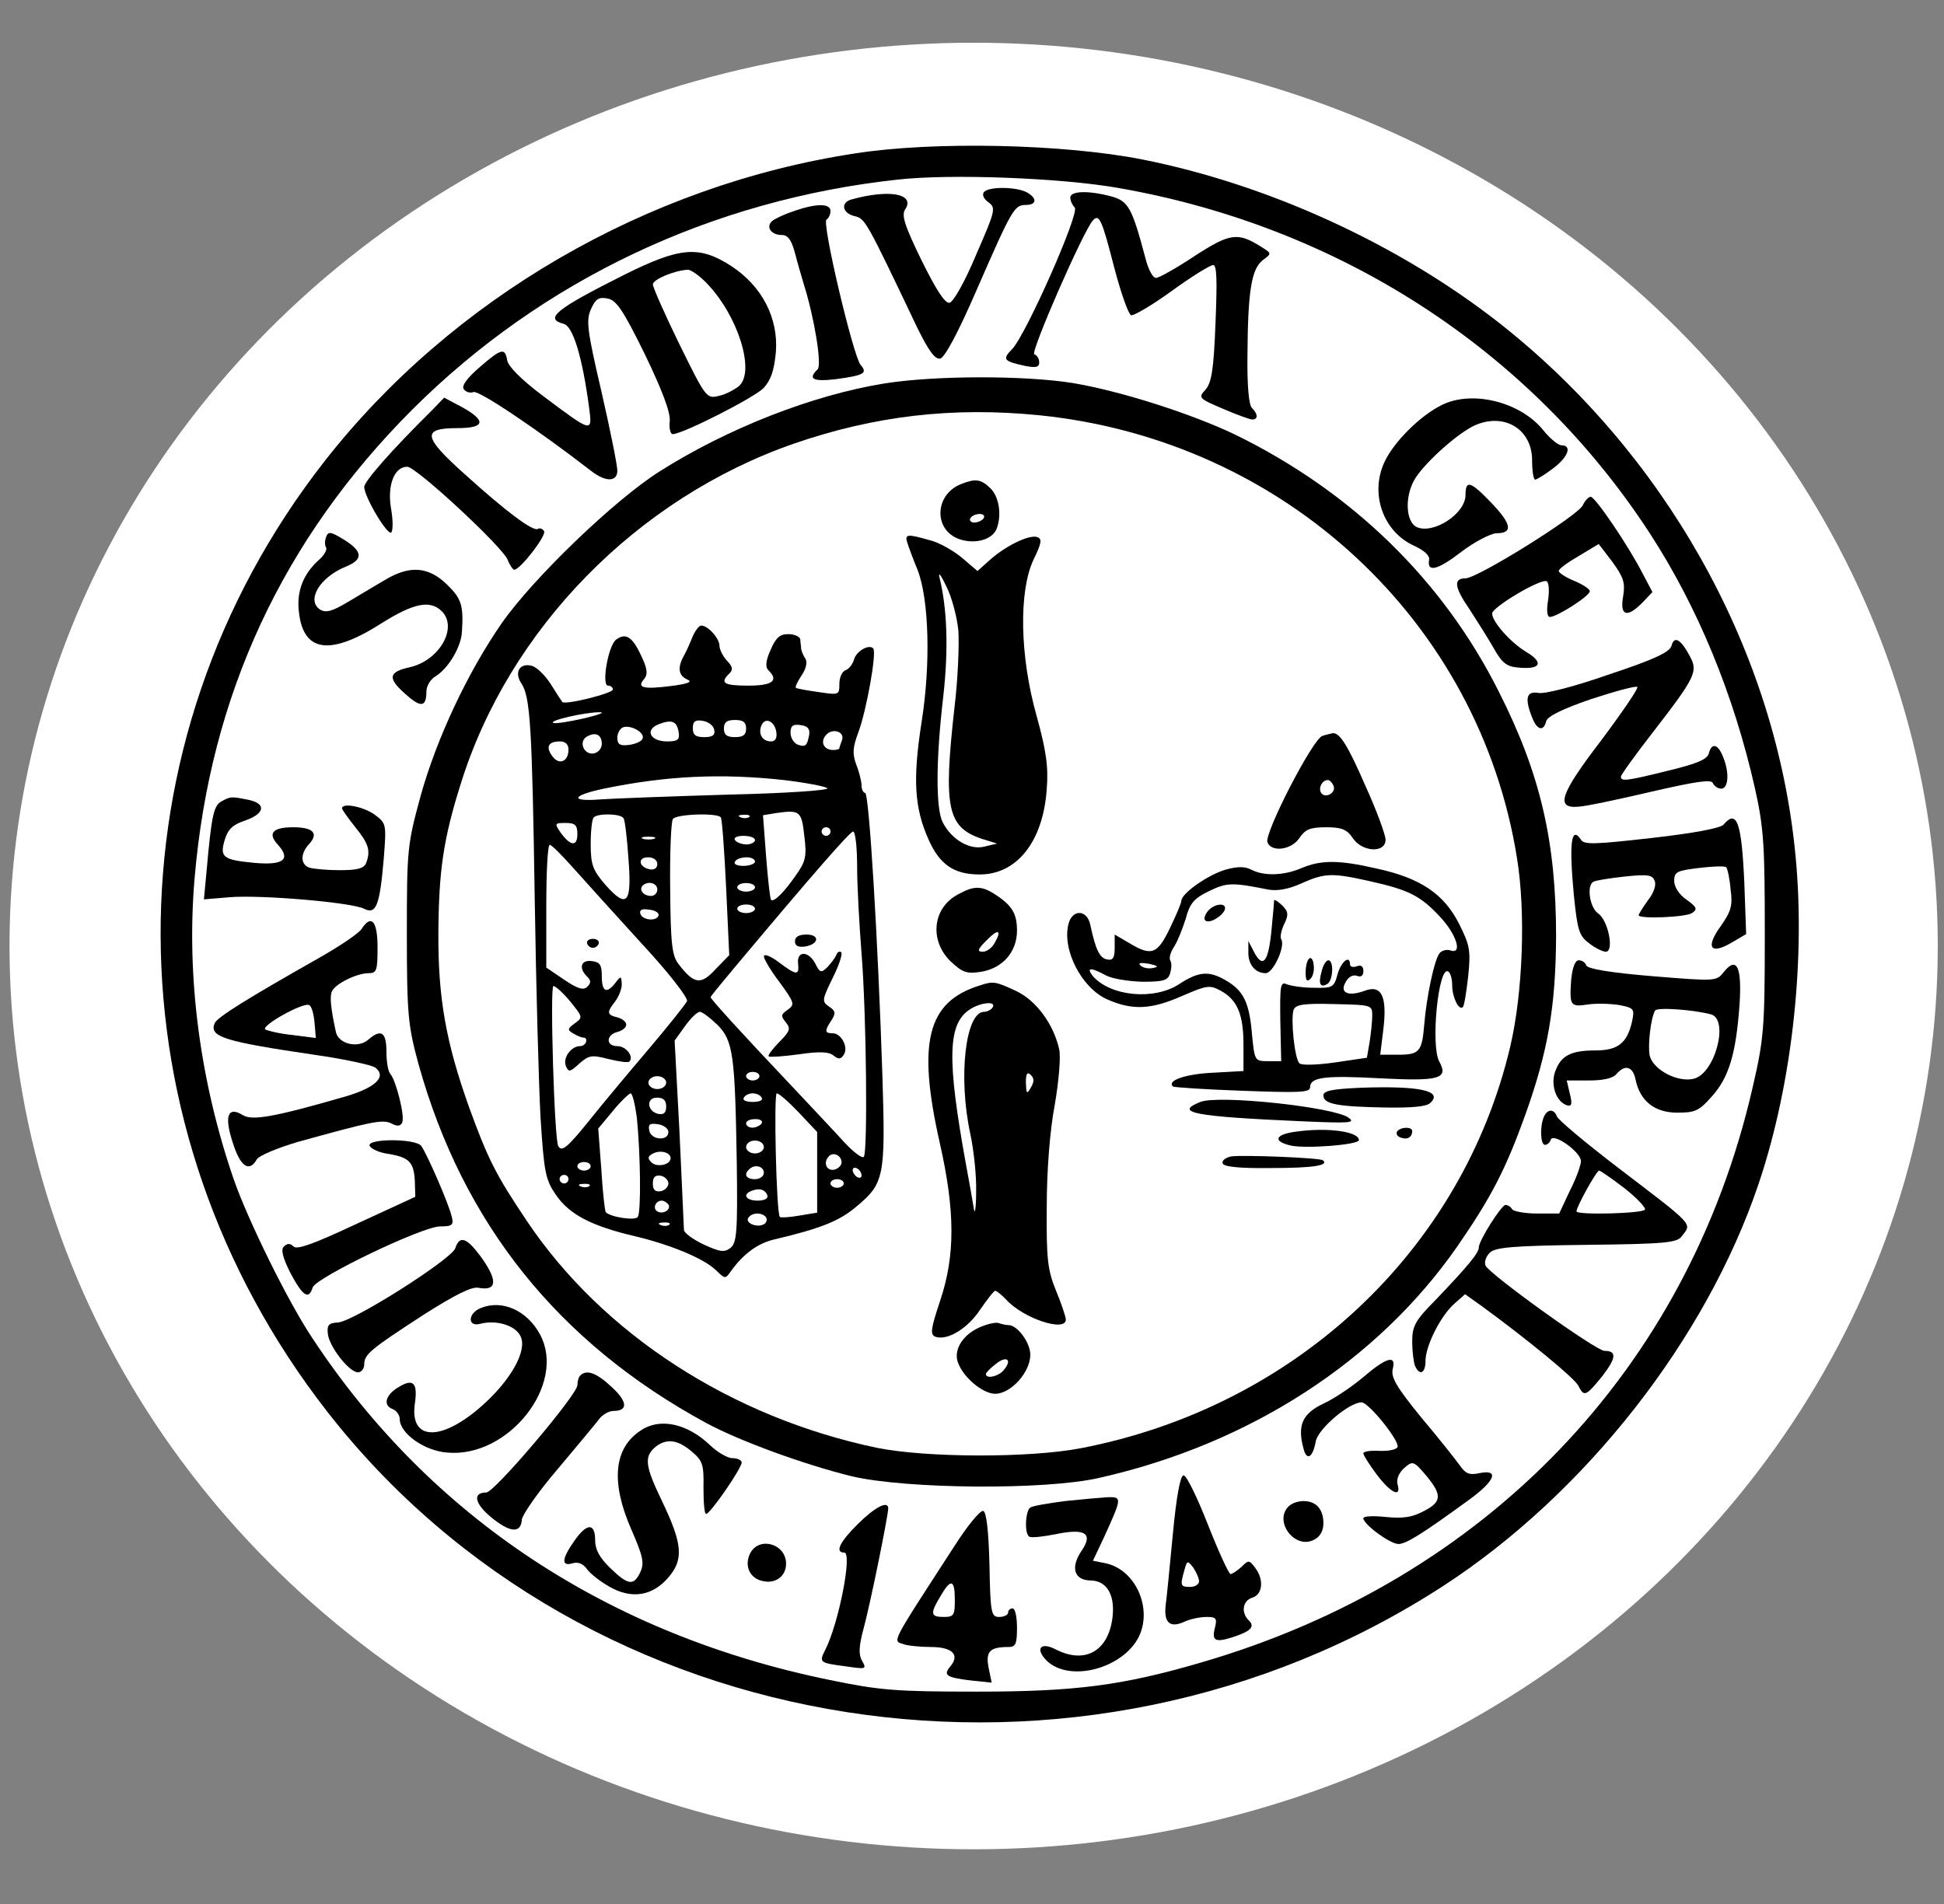 <?xml version="1.0" encoding="UTF-8" standalone="no"?>
<svg
   version="1.0"
   width="394pt"
   height="386pt"
   viewBox="0 0 394 386"
   preserveAspectRatio="xMidYMid meet"
   id="svg2363"
   sodipodi:docname="unict.svg"
   inkscape:version="1.1.1 (3bf5ae0d25, 2021-09-20)"
   xmlns:inkscape="http://www.inkscape.org/namespaces/inkscape"
   xmlns:sodipodi="http://sodipodi.sourceforge.net/DTD/sodipodi-0.dtd"
   xmlns="http://www.w3.org/2000/svg"
   xmlns:svg="http://www.w3.org/2000/svg">
  <rect x="0" y="0" width="394" height="386" fill="#808080" stroke="none"/>
  <defs
     id="defs2367" />
  <sodipodi:namedview
     id="namedview2365"
     pagecolor="#ffffff"
     bordercolor="#666666"
     borderopacity="1.0"
     inkscape:pageshadow="2"
     inkscape:pageopacity="0.0"
     inkscape:pagecheckerboard="0"
     inkscape:document-units="pt"
     showgrid="false"
     inkscape:zoom="0.77914508"
     inkscape:cx="386.32086"
     inkscape:cy="440.86783"
     inkscape:window-width="1920"
     inkscape:window-height="991"
     inkscape:window-x="-9"
     inkscape:window-y="-9"
     inkscape:window-maximized="1"
     inkscape:current-layer="svg2363" />
  <ellipse
     style="fill:#ffffff;stroke-width:0.661"
     id="path2391"
     cx="197.332"
     cy="191.768"
     rx="195.406"
     ry="183.105" />
  <g
     transform="matrix(0.09,0,0,-0.087,25.219,357.355)"
     fill="#000000"
     stroke="none"
     id="g2361">
    <path
       d="M 1645,3750 C 1176,3676 737,3412 450,3032 -44,2377 -41,1479 457,818 1042,42 2153,-137 2971,413 c 319,215 591,574 709,936 77,236 108,535 81,787 -49,468 -295,918 -665,1219 -227,184 -521,323 -804,381 -176,36 -469,43 -647,14 z m 591,-80 c 501,-90 931,-379 1199,-805 108,-172 189,-375 237,-595 20,-93 22,-133 22,-340 0,-220 -2,-243 -28,-359 C 3520,916 3066,427 2425,234 c -178,-54 -285,-68 -505,-68 -182,0 -219,3 -331,27 -498,105 -900,379 -1166,797 -55,85 -145,275 -177,370 -76,229 -107,473 -88,701 35,426 198,790 491,1093 292,301 673,488 1092,535 120,14 367,4 495,-19 z"
       id="path2265" />
    <path
       d="m 1935,3659 c -4,-6 1,-16 11,-23 17,-13 15,-20 -28,-122 -25,-62 -51,-110 -60,-112 -10,-2 -30,30 -63,99 -39,83 -46,106 -36,120 21,35 -37,46 -121,22 -26,-7 -22,-32 6,-39 24,-6 25,-7 140,-257 27,-57 41,-77 53,-75 10,2 40,59 83,162 79,187 84,196 110,196 25,0 26,16 1,30 -26,13 -88,13 -96,-1 z"
       id="path2267" />
    <path
       d="m 2130,3647 c 0,-7 5,-18 10,-23 12,-12 -110,-297 -141,-330 -23,-24 -19,-28 29,-39 25,-5 32,-3 32,8 0,9 -5,17 -11,19 -10,3 111,289 132,312 14,16 20,3 48,-110 15,-59 32,-109 38,-111 5,-2 47,23 92,57 44,33 86,60 93,60 8,0 9,-37 5,-136 -4,-109 -9,-139 -23,-155 -16,-18 -15,-20 40,-44 31,-14 61,-25 66,-25 13,0 13,13 -1,27 -7,7 -11,53 -10,125 1,148 9,198 34,219 21,16 21,16 -4,32 -52,34 -70,31 -149,-22 -41,-28 -80,-51 -87,-51 -7,0 -17,19 -23,43 -31,121 -39,136 -78,147 -51,14 -92,13 -92,-3 z"
       id="path2269" />
    <path
       d="m 1506,3615 c -21,-7 -43,-18 -48,-23 -14,-14 -1,-32 22,-32 14,0 22,-11 30,-42 6,-24 15,-56 20,-73 24,-79 41,-188 31,-198 -23,-23 -10,-29 41,-23 64,9 72,14 56,33 -17,21 -88,332 -77,339 5,3 9,12 9,20 0,18 -33,18 -84,-1 z"
       id="path2271" />
    <path
       d="m 1125,3467 c -154,-80 -180,-102 -136,-114 21,-5 42,-77 57,-192 8,-63 10,-64 -106,26 -46,36 -76,67 -78,81 -5,30 -13,28 -62,-16 -28,-25 -41,-43 -36,-51 5,-7 14,-10 22,-7 12,5 148,-90 264,-183 33,-27 60,-27 60,0 0,12 -16,95 -36,185 -32,142 -35,166 -23,192 10,23 17,28 37,24 20,-4 35,-27 84,-130 40,-86 58,-136 56,-156 -2,-17 2,-31 7,-30 24,1 183,85 204,107 17,19 24,41 28,84 6,79 -31,154 -101,201 -72,48 -115,44 -241,-21 z m 186,-19 c 71,-76 110,-206 73,-240 -11,-9 -31,-20 -46,-23 -27,-7 -29,-4 -88,120 -33,70 -60,133 -60,140 0,11 47,32 78,34 7,1 27,-14 43,-31 z"
       id="path2273" />
    <path
       d="m 1711,3214 c -161,-27 -352,-104 -506,-205 -101,-66 -284,-248 -355,-353 -77,-115 -147,-269 -183,-403 -30,-114 -31,-124 -31,-323 0,-188 3,-213 26,-301 100,-372 315,-650 648,-837 75,-42 221,-97 327,-124 122,-30 436,-33 558,-4 339,79 627,272 807,540 76,114 108,178 152,304 52,150 69,254 70,417 0,221 -35,379 -129,571 -126,260 -331,466 -594,599 -97,48 -256,101 -365,120 -108,18 -310,18 -425,-1 z m 349,-74 c 552,-58 991,-480 1076,-1032 20,-127 13,-314 -15,-438 -108,-476 -485,-841 -968,-937 -117,-23 -347,-22 -458,1 -328,71 -618,265 -789,529 -70,108 -87,143 -130,265 -52,151 -70,255 -69,407 1,143 11,217 50,345 108,361 397,667 751,794 182,65 358,86 552,66 z"
       id="path2275" />
    <path
       d="m 1885,2980 c -61,-24 -64,-108 -4,-129 35,-12 73,-1 83,24 12,32 6,75 -14,95 -21,21 -33,23 -65,10 z m 50,-80 c -3,-5 -13,-10 -21,-10 -8,0 -12,5 -9,10 3,6 13,10 21,10 8,0 12,-4 9,-10 z"
       id="path2277" />
    <path
       d="m 1763,2843 c 3,-10 13,-38 23,-63 26,-69 30,-220 9,-356 -20,-133 -16,-199 16,-273 25,-58 57,-81 115,-81 84,0 143,77 151,199 4,51 -1,89 -23,171 -38,140 -40,290 -7,363 18,38 20,49 9,53 -18,7 -73,-21 -108,-54 l -27,-25 -35,31 c -20,17 -52,36 -73,41 -51,15 -56,14 -50,-6 z m 115,-205 c 2,-33 -1,-114 -9,-181 -25,-232 -16,-277 62,-304 l 34,-11 -28,-7 c -33,-9 -74,16 -94,56 -16,31 -16,144 1,294 12,110 9,205 -9,279 -2,12 5,1 16,-23 12,-24 24,-71 27,-103 z"
       id="path2279" />
    <path
       d="m 1279,2623 c -6,-16 -15,-36 -20,-45 -14,-27 -11,-45 9,-54 12,-5 1,-10 -38,-15 -61,-8 -77,-4 -60,16 9,11 8,24 -6,54 -20,45 -35,55 -57,38 -18,-15 -33,-107 -18,-107 6,0 11,-4 11,-9 0,-9 -109,-37 -114,-29 -1,1 -13,20 -25,40 -12,20 -31,40 -43,44 -28,8 -41,-15 -24,-41 20,-31 24,-101 30,-505 3,-201 9,-429 13,-506 8,-129 11,-145 35,-181 30,-45 79,-72 178,-96 81,-20 155,-52 182,-79 21,-21 21,-21 34,-2 28,40 60,65 99,74 102,25 144,42 182,75 64,55 67,69 60,303 -10,319 -30,662 -39,662 -4,0 -8,8 -8,17 0,9 -5,31 -12,49 -9,26 -8,40 5,76 18,50 42,187 33,195 -10,10 -38,-7 -43,-26 -3,-11 -11,-22 -19,-25 -8,-3 -14,-17 -14,-32 0,-26 -1,-26 -47,-19 -27,4 -49,8 -51,10 -2,2 4,15 13,29 10,15 13,30 9,38 -5,7 -9,18 -10,23 0,6 -2,16 -2,23 -1,6 -13,12 -27,12 -19,0 -28,-8 -40,-37 -11,-25 -12,-40 -5,-47 24,-24 10,-36 -45,-36 -55,0 -65,6 -43,28 9,9 8,16 -5,30 -9,10 -17,26 -17,35 0,17 -26,47 -41,47 -5,0 -14,-12 -20,-27 z m -243,-189 c -33,-8 -65,-13 -70,-11 -13,5 70,25 104,25 14,0 -2,-6 -34,-14 z m 212,-32 c 3,-18 -2,-22 -26,-22 -38,0 -51,27 -19,40 30,12 41,7 45,-18 z m 80,6 c 3,-13 -3,-18 -22,-18 -20,0 -26,5 -26,21 0,15 5,20 22,17 13,-2 24,-11 26,-20 z m 72,2 c 0,-15 -7,-20 -25,-20 -18,0 -25,5 -25,20 0,15 7,20 25,20 18,0 25,-5 25,-20 z m 68,-8 c 2,-14 -2,-22 -12,-22 -19,0 -29,17 -22,36 8,22 30,12 34,-14 z m -301,-15 c -2,-7 -16,-13 -30,-15 -21,-3 -27,1 -27,17 0,10 6,21 13,24 17,6 49,-12 44,-26 z m 375,8 c -5,-26 -8,-29 -27,-22 -8,4 -15,16 -15,27 0,16 5,21 23,18 16,-2 21,-9 19,-23 z m 74,-12 c -3,-8 -6,-17 -6,-19 0,-2 -6,-4 -14,-4 -21,0 -30,19 -16,35 14,17 43,8 36,-12 z m -541,-9 c 0,-10 -8,-20 -18,-22 -22,-4 -35,27 -16,39 20,12 34,5 34,-17 z m -75,-13 c 0,-28 -21,-37 -36,-16 -16,22 -10,35 17,35 12,0 19,-7 19,-19 z m 485,-71 c 49,-6 94,-15 98,-19 5,-5 -96,-12 -225,-15 -128,-4 -257,-9 -285,-11 -71,-6 -67,9 7,25 140,30 264,36 405,20 z m 46,-130 c 6,-48 3,-60 -19,-92 -26,-39 -50,-64 -56,-57 -2,2 -7,48 -11,101 l -7,96 29,5 c 54,8 58,5 64,-53 z m -407,41 c 3,-4 8,-47 11,-94 8,-105 -3,-118 -52,-61 -28,34 -33,46 -33,95 0,31 3,59 7,62 9,10 61,9 67,-2 z m 219,2 c 3,-5 8,-78 12,-164 l 7,-157 -31,-33 c -33,-37 -48,-35 -83,12 -15,20 -18,47 -19,176 -1,83 2,156 6,162 7,12 101,15 108,4 z m 64,1 c -3,-3 -12,-4 -19,-1 -8,3 -5,6 6,6 11,1 17,-2 13,-5 z m -387,-40 c 0,-30 -16,-28 -38,4 -14,21 -13,22 12,22 21,0 26,-5 26,-26 z m 570,6 c 0,-5 -4,-10 -10,-10 -5,0 -10,5 -10,10 0,6 5,10 10,10 6,0 10,-4 10,-10 z m 60,-82 c 0,-46 5,-137 10,-203 11,-142 14,-464 5,-473 -4,-4 -23,11 -43,33 -19,22 -75,83 -122,135 -110,120 -180,200 -180,204 0,2 24,32 53,68 179,221 261,318 268,318 5,0 9,-37 9,-82 z m -457,65 c -7,-2 -19,-2 -25,0 -7,3 -2,5 12,5 14,0 19,-2 13,-5 z m 227,-3 c 0,-5 -9,-10 -19,-10 -11,0 -23,5 -26,10 -4,6 5,10 19,10 14,0 26,-4 26,-10 z m -410,-64 c 25,-29 94,-108 153,-175 63,-70 106,-128 104,-136 -3,-7 -43,-59 -89,-115 -46,-56 -105,-129 -131,-163 -50,-64 -62,-74 -70,-60 -9,15 -19,373 -11,373 5,0 22,-16 38,-36 28,-36 29,-37 10,-51 -16,-12 -17,-15 -4,-23 8,-5 18,-10 23,-10 13,0 7,-20 -7,-20 -20,0 -39,-27 -32,-46 6,-15 9,-15 30,5 22,20 28,21 66,11 23,-6 44,-9 47,-6 11,11 -7,36 -27,36 -26,0 -26,26 0,33 11,3 20,10 20,17 0,7 -9,14 -20,17 -24,6 -24,12 -5,37 8,11 15,29 15,40 -1,20 -2,20 -14,4 -20,-27 -31,-22 -31,15 0,26 -4,33 -22,35 -25,4 -31,-16 -11,-36 9,-9 9,-15 0,-24 -8,-8 -21,-5 -52,17 l -40,28 v 143 c 0,79 3,144 8,143 4,0 27,-24 52,-53 z m 190,8 c 0,-9 -7,-14 -17,-12 -25,5 -28,28 -4,28 12,0 21,-6 21,-16 z m 220,6 c 0,-5 -12,-10 -26,-10 -14,0 -23,4 -19,10 3,6 15,10 26,10 10,0 19,-4 19,-10 z m -220,-65 c 0,-8 -6,-15 -14,-15 -17,0 -28,14 -19,24 12,12 33,6 33,-9 z m 220,5 c 0,-5 -9,-10 -20,-10 -11,0 -20,5 -20,10 0,6 9,10 20,10 11,0 20,-4 20,-10 z m 0,-50 c 0,-5 -9,-10 -20,-10 -11,0 -20,5 -20,10 0,6 9,10 20,10 11,0 20,-4 20,-10 z m -217,-15 c -4,-15 -36,-12 -41,3 -3,9 3,13 19,10 13,-1 23,-7 22,-13 z m 132,-255 c 36,-37 40,-70 44,-323 2,-159 0,-185 -14,-197 -14,-11 -23,-10 -61,8 -24,12 -44,27 -44,34 0,7 -5,109 -10,227 l -11,214 23,33 c 13,19 28,34 34,34 5,0 23,-14 39,-30 z m 95,-120 c 0,-5 -7,-10 -15,-10 -8,0 -15,5 -15,10 0,6 7,10 15,10 8,0 15,-4 15,-10 z m -210,-15 c 0,-8 -9,-15 -20,-15 -11,0 -20,7 -20,15 0,8 9,15 20,15 11,0 20,-7 20,-15 z m -66,-82 c 8,-83 10,-219 2,-231 -5,-9 -60,-1 -72,11 -2,2 -7,46 -10,99 l -7,96 33,41 c 18,23 37,41 40,41 4,0 10,-26 14,-57 z m 281,47 c 4,-6 -5,-10 -20,-10 -15,0 -24,4 -20,10 3,6 12,10 20,10 8,0 17,-4 20,-10 z m 84,-35 41,-45 v -94 -94 l -41,-7 c -22,-4 -42,-5 -43,-3 -8,8 -14,288 -7,288 5,0 27,-20 50,-45 z m -299,14 c 0,-14 -5,-19 -17,-17 -26,5 -29,38 -4,38 15,0 21,-6 21,-21 z m 215,-39 c -3,-5 -13,-10 -21,-10 -8,0 -14,5 -14,10 0,6 9,10 21,10 11,0 17,-4 14,-10 z m -210,-20 c 0,-22 -39,-19 -43,3 -3,15 1,18 20,15 12,-2 23,-10 23,-18 z m 215,-35 c 0,-8 -9,-15 -20,-15 -11,0 -20,7 -20,15 0,8 9,15 20,15 11,0 20,-7 20,-15 z m -210,-26 c 0,-16 -31,-22 -43,-10 -9,9 -9,14 2,20 16,10 41,4 41,-10 z m 385,-10 c 0,-7 -8,-15 -17,-17 -18,-3 -25,18 -11,32 10,10 28,1 28,-15 z m -565,-9 c 0,-5 -7,-10 -15,-10 -8,0 -15,5 -15,10 0,6 7,10 15,10 8,0 15,-4 15,-10 z m 390,-15 c 0,-8 -9,-15 -20,-15 -20,0 -26,11 -13,23 12,13 33,7 33,-8 z m 220,-6 c 0,-6 -4,-7 -10,-4 -5,3 -10,11 -10,16 0,6 5,7 10,4 6,-3 10,-11 10,-16 z m -660,-9 c 0,-5 -4,-10 -10,-10 -5,0 -10,5 -10,10 0,6 5,10 10,10 6,0 10,-4 10,-10 z m 225,-10 c 0,-8 -8,-16 -17,-18 -13,-2 -18,3 -18,18 0,15 5,20 18,18 9,-2 17,-10 17,-18 z m 395,0 c 0,-5 -7,-10 -15,-10 -8,0 -15,5 -15,10 0,6 7,10 15,10 8,0 15,-4 15,-10 z m -573,-6 c -3,-3 -12,-4 -19,-1 -8,3 -5,6 6,6 11,1 17,-2 13,-5 z m 401,-22 c 2,-7 -7,-12 -22,-12 -27,0 -35,15 -13,23 17,7 30,3 35,-11 z m -223,-21 c 7,-12 -12,-24 -25,-16 -11,7 -4,25 10,25 5,0 11,-4 15,-9 z m 220,-30 c 3,-5 1,-13 -5,-16 -15,-9 -43,3 -35,15 8,13 32,13 40,1 z m -218,-17 c -3,-3 -12,-4 -19,-1 -8,3 -5,6 6,6 11,1 17,-2 13,-5 z"
       id="path2281" />
    <path
       d="m 1510,1914 c 0,-10 7,-14 22,-12 32,5 35,28 4,28 -17,0 -26,-5 -26,-16 z"
       id="path2283" />
    <path
       d="m 1440,1879 c 0,-6 16,-34 36,-61 33,-47 34,-51 18,-63 -16,-11 -16,-15 -5,-29 12,-15 10,-21 -14,-46 -16,-17 -27,-32 -24,-34 2,-2 33,0 68,5 46,7 68,6 78,-3 11,-9 16,-9 23,2 11,18 -6,50 -25,50 -18,0 -19,5 -3,30 10,16 10,22 -5,32 -17,12 -16,16 8,67 14,29 23,56 19,60 -4,3 -9,0 -11,-7 -3,-7 -12,-19 -20,-28 -14,-14 -17,-13 -27,8 -15,30 -42,31 -39,1 3,-29 -3,-29 -44,3 -18,14 -33,20 -33,13 z"
       id="path2285" />
    <path
       d="m 1042,1909 c 2,-6 8,-10 13,-10 5,0 11,4 13,10 2,6 -4,11 -13,11 -9,0 -15,-5 -13,-11 z"
       id="path2287" />
    <path
       d="m 2698,2393 c -21,-5 -132,-228 -124,-248 9,-24 54,-18 72,10 13,20 24,25 60,25 35,0 47,-5 60,-25 21,-33 74,-36 74,-4 0,11 -20,68 -46,127 -40,95 -58,124 -74,121 -3,-1 -13,-3 -22,-6 z m 25,-117 c 6,-16 -19,-30 -28,-16 -7,11 2,30 15,30 4,0 10,-6 13,-14 z"
       id="path2289" />
    <path
       d="m 2651,2085 c -40,-18 -85,-19 -113,-4 -15,8 -31,8 -59,0 -39,-12 -99,-55 -99,-73 0,-5 -12,-34 -26,-64 -28,-60 -41,-65 -91,-34 l -33,20 v -31 c 0,-23 -4,-30 -17,-27 -17,3 -26,23 -38,81 -7,35 -40,37 -49,2 -15,-60 29,-149 87,-176 57,-26 99,-24 169,8 56,25 62,26 87,12 37,-21 51,-55 51,-125 v -62 l -70,-4 c -60,-3 -103,-18 -89,-32 2,-2 73,-7 157,-10 128,-5 152,-4 152,8 0,24 34,28 158,21 134,-7 154,-1 133,39 -20,37 -2,224 20,210 5,-3 9,-17 9,-32 0,-28 15,-60 24,-51 3,2 8,35 12,71 6,61 4,73 -21,124 -34,69 -87,106 -186,128 -84,20 -124,20 -168,1 z m 155,-31 c 86,-20 112,-33 157,-83 37,-41 51,-88 23,-78 -8,3 -19,0 -24,-6 -12,-14 -30,-103 -35,-168 -5,-62 -11,-69 -59,-69 h -40 l 7,59 c 9,77 -4,105 -42,90 -37,-14 -57,-5 -43,20 6,12 16,18 25,15 10,-4 15,0 15,11 0,11 -5,15 -15,11 -8,-3 -15,-1 -15,4 0,24 -20,7 -28,-22 -8,-31 -11,-33 -53,-32 -24,0 -51,4 -61,8 -15,7 -16,-2 -15,-86 l 2,-93 h -30 c -30,0 -30,1 -36,65 -6,72 -19,100 -60,124 -37,22 -60,20 -103,-9 -57,-39 -155,-29 -195,18 -16,21 -5,21 29,2 14,-8 51,-14 82,-15 48,0 58,3 63,20 3,11 4,24 0,30 -3,5 1,20 9,32 8,13 19,42 26,65 9,35 18,47 52,64 40,20 51,21 133,4 20,-4 45,0 75,14 54,25 70,25 156,5 z m -490,-202 c -10,-2 -22,0 -28,6 -6,6 0,7 19,4 21,-5 23,-7 9,-10 z m 494,-111 c 0,-14 -3,-42 -6,-62 l -6,-36 -72,-11 c -41,-6 -75,-7 -80,-2 -11,11 -20,104 -13,125 5,12 23,15 92,13 84,-2 85,-2 85,-27 z"
       id="path2291" />
    <path
       d="m 2589,2010 c 0,-3 -2,-30 -5,-60 -7,-85 -20,-103 -42,-57 l -11,22 v -25 c -1,-29 15,-50 39,-50 17,0 45,63 35,79 -3,5 0,21 7,36 10,21 9,29 -5,43 -9,9 -17,14 -18,12 z"
       id="path2293" />
    <path
       d="m 2440,1985 c -7,-9 -10,-19 -6,-22 8,-9 38,9 44,25 5,17 -23,15 -38,-3 z"
       id="path2295" />
    <path
       d="m 2668,1874 c -5,-4 -8,-19 -8,-33 0,-18 3,-22 11,-14 6,6 9,21 7,33 -1,12 -6,18 -10,14 z"
       id="path2297" />
    <path
       d="m 2696,1844 c -8,-29 -3,-39 13,-29 13,8 15,55 2,55 -5,0 -12,-12 -15,-26 z"
       id="path2299" />
    <path
       d="m 1878,2024 c -58,-31 -66,-107 -18,-156 27,-26 36,-30 68,-25 49,8 82,46 82,96 0,40 -11,59 -50,85 -30,20 -47,20 -82,0 z m 82,-113 c -6,-12 -18,-21 -27,-21 -13,0 -12,5 7,25 27,29 37,27 20,-4 z"
       id="path2301" />
    <path
       d="m 1925,1811 c -117,-38 -140,-132 -89,-366 35,-160 35,-263 1,-368 -21,-65 -23,-79 -11,-84 27,-10 73,19 101,63 16,24 31,44 34,44 3,0 14,-9 25,-21 39,-44 134,-76 134,-46 0,6 -10,37 -22,67 -19,48 -22,74 -21,195 0,84 7,179 18,238 9,54 14,112 10,130 -13,59 -52,114 -98,136 -46,22 -50,23 -82,12 z m 30,-51 c -3,-5 -12,-10 -19,-10 -42,0 -59,-152 -31,-285 8,-39 14,-99 13,-135 0,-36 -3,-54 -5,-40 -2,14 -10,61 -18,105 -43,245 -41,326 8,360 24,17 62,21 52,5 z m 86,-187 c -9,-16 -10,-14 -11,12 0,21 3,26 11,18 8,-8 8,-16 0,-30 z"
       id="path2303" />
    <path
       d="m 2783,1573 c -64,-3 -83,-7 -83,-18 0,-20 32,-26 139,-28 60,-1 94,2 102,11 29,28 -25,40 -158,35 z"
       id="path2305" />
    <path
       d="m 2423,1540 c -61,-25 -14,-34 227,-45 109,-5 123,-4 107,8 -31,25 -293,54 -334,37 z"
       id="path2307" />
    <path
       d="m 2640,1471 c -48,-6 -55,-22 -16,-32 31,-9 156,1 156,12 0,20 -70,30 -140,20 z"
       id="path2309" />
    <path
       d="m 2866,1471 c -3,-5 0,-11 8,-14 15,-6 26,1 26,15 0,11 -27,10 -34,-1 z"
       id="path2311" />
    <path
       d="m 2492,1413 c -13,-3 -21,-10 -19,-16 2,-8 37,-12 110,-11 94,0 130,6 116,18 -7,6 -182,13 -207,9 z"
       id="path2313" />
    <path
       d="m 1922,1013 c -36,-18 -55,-52 -45,-80 12,-35 56,-73 84,-73 35,0 79,50 79,91 0,28 -29,69 -49,69 -5,0 -15,2 -23,5 -7,2 -28,-3 -46,-12 z m 58,-98 c -12,-15 -40,-21 -40,-9 0,3 10,14 23,24 24,20 37,9 17,-15 z"
       id="path2315" />
    <path
       d="m 693,3152 c -91,-93 -153,-166 -153,-179 0,-23 53,-115 61,-106 4,5 4,30 -1,58 -8,53 8,95 37,95 20,0 216,-188 226,-217 5,-13 12,-23 15,-23 14,1 73,80 67,90 -4,6 -10,8 -14,5 -11,-6 -70,39 -165,128 -94,87 -97,107 -16,107 62,0 66,17 10,49 l -40,22 z"
       id="path2317" />
    <path
       d="m 2965,3163 c -48,-25 -106,-85 -127,-131 -34,-74 -4,-163 66,-196 23,-11 36,-23 34,-33 -5,-30 19,-24 73,19 29,23 65,42 78,43 38,0 36,20 -10,70 -48,52 -59,55 -59,19 0,-44 -74,-93 -111,-74 -23,13 -26,68 -5,108 19,36 93,106 134,127 67,33 132,-6 132,-80 0,-25 3,-45 7,-45 3,0 21,11 40,26 34,26 44,54 19,54 -7,0 -25,15 -40,34 -51,67 -162,96 -231,59 z"
       id="path2319" />
    <path
       d="m 3284,2930 c -11,-24 -237,-170 -264,-170 -28,0 -25,-21 9,-72 15,-24 39,-63 53,-88 20,-37 30,-46 58,-48 50,-5 57,12 16,37 -35,22 -76,70 -76,89 0,15 111,83 123,75 5,-3 6,-23 3,-44 -4,-24 -2,-39 4,-39 16,0 90,49 90,60 0,5 -16,16 -35,24 -19,8 -35,19 -35,23 0,5 20,20 45,35 l 45,28 31,-42 c 25,-36 29,-48 24,-80 -8,-46 9,-51 44,-14 l 22,24 -22,43 c -32,65 -107,179 -117,179 -5,0 -13,-9 -18,-20 z"
       id="path2321" />
    <path
       d="m 454,2856 c -3,-8 -3,-19 0,-24 3,-5 -4,-18 -15,-28 -36,-33 -52,-74 -46,-123 10,-94 71,-102 187,-25 71,46 108,54 134,28 38,-38 -4,-115 -71,-131 -48,-11 -51,-25 -12,-61 36,-34 49,-33 49,4 0,13 9,29 21,36 28,18 57,67 59,103 4,62 -1,78 -34,111 -41,41 -83,45 -138,11 -20,-12 -57,-35 -83,-51 -37,-23 -51,-27 -64,-19 -32,21 -2,75 57,100 41,17 39,36 -5,64 -29,18 -34,19 -39,5 z"
       id="path2323" />
    <path
       d="m 3484,2603 c -4,-15 -39,-32 -141,-67 -77,-28 -145,-46 -159,-43 -27,5 -31,-13 -14,-57 11,-30 26,-34 32,-8 4,11 37,28 102,51 53,18 100,31 103,28 3,-3 -34,-59 -81,-124 -94,-127 -104,-160 -51,-155 17,1 90,17 164,35 101,24 135,29 138,20 3,-7 11,-13 19,-13 16,0 19,37 4,74 -11,30 -26,34 -32,8 -4,-14 -27,-24 -91,-40 -94,-24 -107,-26 -107,-14 0,4 32,50 71,102 98,131 103,143 84,179 -20,39 -35,48 -41,24 z"
       id="path2325" />
    <path
       d="m 218,2240 c -17,-10 -22,-33 -33,-162 l -6,-66 58,5 c 70,6 275,-12 303,-27 27,-14 35,8 44,117 6,80 6,82 -20,102 -25,19 -74,29 -74,15 0,-3 14,-23 30,-44 30,-38 35,-55 24,-84 -5,-12 -20,-16 -59,-16 -29,0 -60,3 -69,6 -20,8 -20,33 0,55 22,25 9,39 -36,39 -46,0 -58,-14 -35,-40 31,-35 13,-49 -52,-43 -71,7 -79,13 -67,54 7,24 18,35 44,44 46,16 51,40 9,49 -39,8 -40,8 -61,-4 z"
       id="path2327" />
    <path
       d="m 3601,2186 c -7,-8 -67,-20 -162,-31 -128,-15 -152,-16 -159,-4 -22,34 -27,-8 -16,-129 8,-82 12,-95 34,-112 13,-11 31,-20 38,-20 19,0 6,72 -17,89 -19,13 -27,65 -11,74 4,3 35,8 69,12 54,6 64,4 69,-10 4,-10 -2,-28 -15,-45 -11,-16 -21,-32 -21,-35 0,-9 105,-5 120,5 13,9 11,14 -12,31 -17,12 -28,30 -28,44 0,21 6,24 55,30 31,4 58,5 62,2 3,-3 8,-27 10,-52 5,-38 1,-51 -22,-85 -35,-50 -24,-68 24,-39 l 33,20 -4,117 c -6,144 -17,175 -47,138 z"
       id="path2329" />
    <path
       d="m 534,1943 c -6,-10 -49,-40 -95,-67 -162,-95 -231,-139 -236,-153 -12,-31 20,-42 224,-73 68,-10 130,-24 138,-30 27,-22 -1,-48 -73,-69 -154,-46 -204,-55 -225,-42 -34,22 -43,-1 -23,-64 17,-56 37,-70 54,-39 5,9 47,27 93,41 164,47 190,53 210,43 12,-7 20,-7 24,1 8,12 -13,98 -26,114 -5,5 -9,28 -9,52 0,46 -12,54 -41,28 -23,-21 -68,-10 -73,19 -11,52 -14,81 -9,93 7,18 56,43 83,43 18,0 20,6 20,60 0,62 -14,78 -36,43 z m -106,-217 3,-37 -53,7 c -29,3 -56,10 -61,13 -9,9 83,62 98,57 6,-1 11,-19 13,-40 z"
       id="path2331" />
    <path
       d="m 3258,1825 c -4,-61 -2,-64 37,-58 19,3 50,2 70,-1 35,-7 36,-9 30,-39 -11,-50 -32,-67 -82,-67 -56,0 -78,-12 -91,-49 -11,-31 2,-71 27,-79 10,-3 12,3 6,27 l -7,31 h 50 c 32,0 54,5 62,15 19,23 37,18 43,-13 10,-50 43,-77 94,-77 40,0 49,4 78,38 38,44 54,98 62,212 6,90 -6,116 -36,77 -16,-21 -18,-21 -160,-9 -94,8 -146,17 -149,25 -2,7 -10,12 -17,12 -8,0 -14,-16 -17,-45 z m 315,-81 c 41,-12 9,-138 -39,-150 -36,-9 -90,20 -99,53 -5,23 2,88 12,106 5,8 86,2 126,-9 z"
       id="path2333" />
    <path
       d="m 3196,1504 c -9,-24 -7,-64 3,-64 5,0 11,5 13,12 6,17 68,-29 68,-50 0,-9 -11,-41 -25,-69 l -24,-53 h -50 c -27,0 -53,5 -56,10 -3,6 -10,10 -15,10 -9,0 -60,-83 -60,-99 0,-13 -25,-44 -97,-122 -46,-48 -53,-61 -53,-97 0,-22 3,-47 6,-56 10,-25 24,-19 24,11 0,34 33,103 64,132 l 25,23 38,-28 c 102,-77 209,-168 217,-185 13,-27 17,-25 54,22 32,43 33,59 5,59 -19,0 -260,179 -268,199 -3,8 1,21 10,30 12,12 51,16 217,18 178,2 205,5 215,20 23,31 31,22 -145,161 -72,57 -133,110 -136,118 -7,19 -22,18 -30,-2 z m 182,-165 c 28,-23 49,-46 46,-50 -5,-9 -154,-13 -154,-4 0,11 45,95 51,95 3,0 29,-19 57,-41 z"
       id="path2335" />
    <path
       d="m 552,1438 c 3,-7 21,-16 42,-19 47,-8 58,-19 60,-64 l 1,-36 -132,-63 c -95,-46 -134,-61 -142,-53 -8,8 -14,8 -22,0 -7,-7 -3,-25 15,-62 28,-54 41,-63 50,-33 8,23 247,142 287,142 27,0 31,3 26,23 -7,31 -57,149 -69,165 -14,17 -121,17 -116,0 z"
       id="path2337" />
    <path
       d="m 745,1199 c -9,-26 -231,-172 -265,-173 -20,-1 -24,-6 -22,-26 3,-30 48,-90 68,-90 7,0 14,8 14,18 0,24 13,35 135,117 70,46 107,65 122,62 41,-8 44,15 10,66 -35,51 -52,58 -62,26 z"
       id="path2339" />
    <path
       d="m 803,1060 c -30,-12 -31,-45 -2,-37 37,10 80,-4 91,-29 16,-33 -22,-103 -88,-163 -91,-83 -162,-81 -150,6 7,50 -4,60 -39,37 -28,-18 -33,-42 -10,-50 8,-4 15,-14 15,-23 0,-33 55,-74 107,-78 138,-13 269,159 209,275 -29,56 -85,82 -133,62 z"
       id="path2341" />
    <path
       d="m 2790,899 c -25,-22 -65,-50 -90,-62 -47,-23 -59,-50 -45,-104 7,-30 21,-23 28,17 6,29 75,90 103,90 16,0 86,-90 81,-104 -2,-6 -21,-10 -41,-9 -20,1 -36,-1 -36,-6 0,-4 14,-27 30,-49 32,-44 56,-55 47,-23 -3,12 3,27 15,38 19,17 21,17 49,-17 37,-46 36,-62 -6,-84 -26,-14 -46,-17 -85,-13 -27,3 -50,2 -50,-3 0,-14 60,-60 79,-60 17,0 53,23 159,103 59,44 69,72 23,62 -22,-5 -31,-1 -43,17 -9,13 -47,63 -87,112 -56,71 -69,94 -65,113 9,35 -14,28 -66,-18 z"
       id="path2343" />
    <path
       d="m 1027,903 c -4,-3 -7,-14 -7,-23 0,-22 -187,-250 -205,-250 -31,0 -27,-25 10,-57 43,-37 68,-39 70,-6 1,11 37,65 81,118 43,53 85,105 93,116 7,10 22,19 32,19 34,0 32,22 -4,56 -34,33 -56,41 -70,27 z"
       id="path2345" />
    <path
       d="m 1162,774 c -60,-41 -67,-120 -21,-229 27,-64 30,-79 21,-100 -15,-33 -27,-32 -68,9 -24,24 -34,43 -34,65 0,41 -19,40 -47,-2 -28,-41 -30,-60 -4,-52 13,4 24,-1 33,-14 7,-10 30,-29 51,-41 49,-29 96,-21 131,21 36,42 33,79 -13,178 -39,84 -42,105 -13,129 24,18 48,15 79,-12 25,-22 28,-30 27,-85 0,-34 2,-61 6,-61 9,0 80,106 80,120 0,5 -9,10 -21,10 -11,0 -34,14 -51,31 -51,50 -113,64 -156,33 z"
       id="path2347" />
    <path
       d="m 2361,533 c -7,-76 -14,-150 -16,-164 -5,-42 9,-55 40,-41 14,7 37,12 52,12 21,0 24,-3 19,-24 -8,-31 0,-36 37,-24 43,14 54,25 39,40 -18,18 -14,46 8,53 23,7 27,42 6,70 -13,18 -15,18 -30,2 -10,-9 -21,-17 -25,-17 -4,0 -27,52 -51,115 -24,63 -48,115 -55,115 -7,0 -16,-48 -24,-137 z m 59,-110 c 0,-7 -9,-13 -20,-13 -22,0 -23,3 -13,39 6,23 7,23 20,6 7,-11 13,-25 13,-32 z"
       id="path2349" />
    <path
       d="m 2118,610 c -37,-5 -72,-11 -78,-15 -11,-7 -14,-62 -2,-68 4,-3 31,0 60,6 65,14 84,2 58,-38 -26,-39 -18,-69 19,-70 39,0 58,-37 49,-94 -12,-73 -63,-100 -126,-67 -35,19 -48,2 -21,-26 51,-51 170,-19 207,55 32,67 -7,157 -74,172 l -29,6 26,57 c 39,89 40,92 7,91 -16,-1 -59,-5 -96,-9 z"
       id="path2351" />
    <path
       d="m 2622,598 c -35,-35 14,-102 57,-78 14,7 21,21 21,38 0,33 -16,52 -45,52 -12,0 -26,-5 -33,-12 z"
       id="path2353" />
    <path
       d="m 1652,557 c -41,-42 -53,-67 -31,-67 19,0 -13,-167 -43,-227 -14,-29 -13,-30 46,-38 46,-7 48,-7 37,13 -8,14 -7,34 3,73 14,51 56,265 56,282 0,19 -30,3 -68,-36 z"
       id="path2355" />
    <path
       d="M 1869,505 C 1720,267 1730,286 1756,276 c 9,-3 36,-6 60,-6 48,0 66,-18 44,-45 -17,-21 -9,-26 46,-33 l 47,-5 -7,35 c -7,38 3,48 45,48 16,0 19,7 19,45 0,25 -4,45 -10,45 -5,0 -10,-4 -10,-10 0,-5 -9,-10 -20,-10 -18,0 -20,8 -22,122 -2,80 -7,123 -14,125 -7,2 -36,-35 -65,-82 z m 1,-125 c 0,-36 -2,-40 -25,-40 -30,0 -31,8 -7,49 23,41 32,39 32,-9 z"
       id="path2357" />
    <path
       d="m 1410,490 c -15,-29 -3,-59 26,-66 30,-8 54,11 54,40 0,46 -59,64 -80,26 z"
       id="path2359" />
  </g>
</svg>
